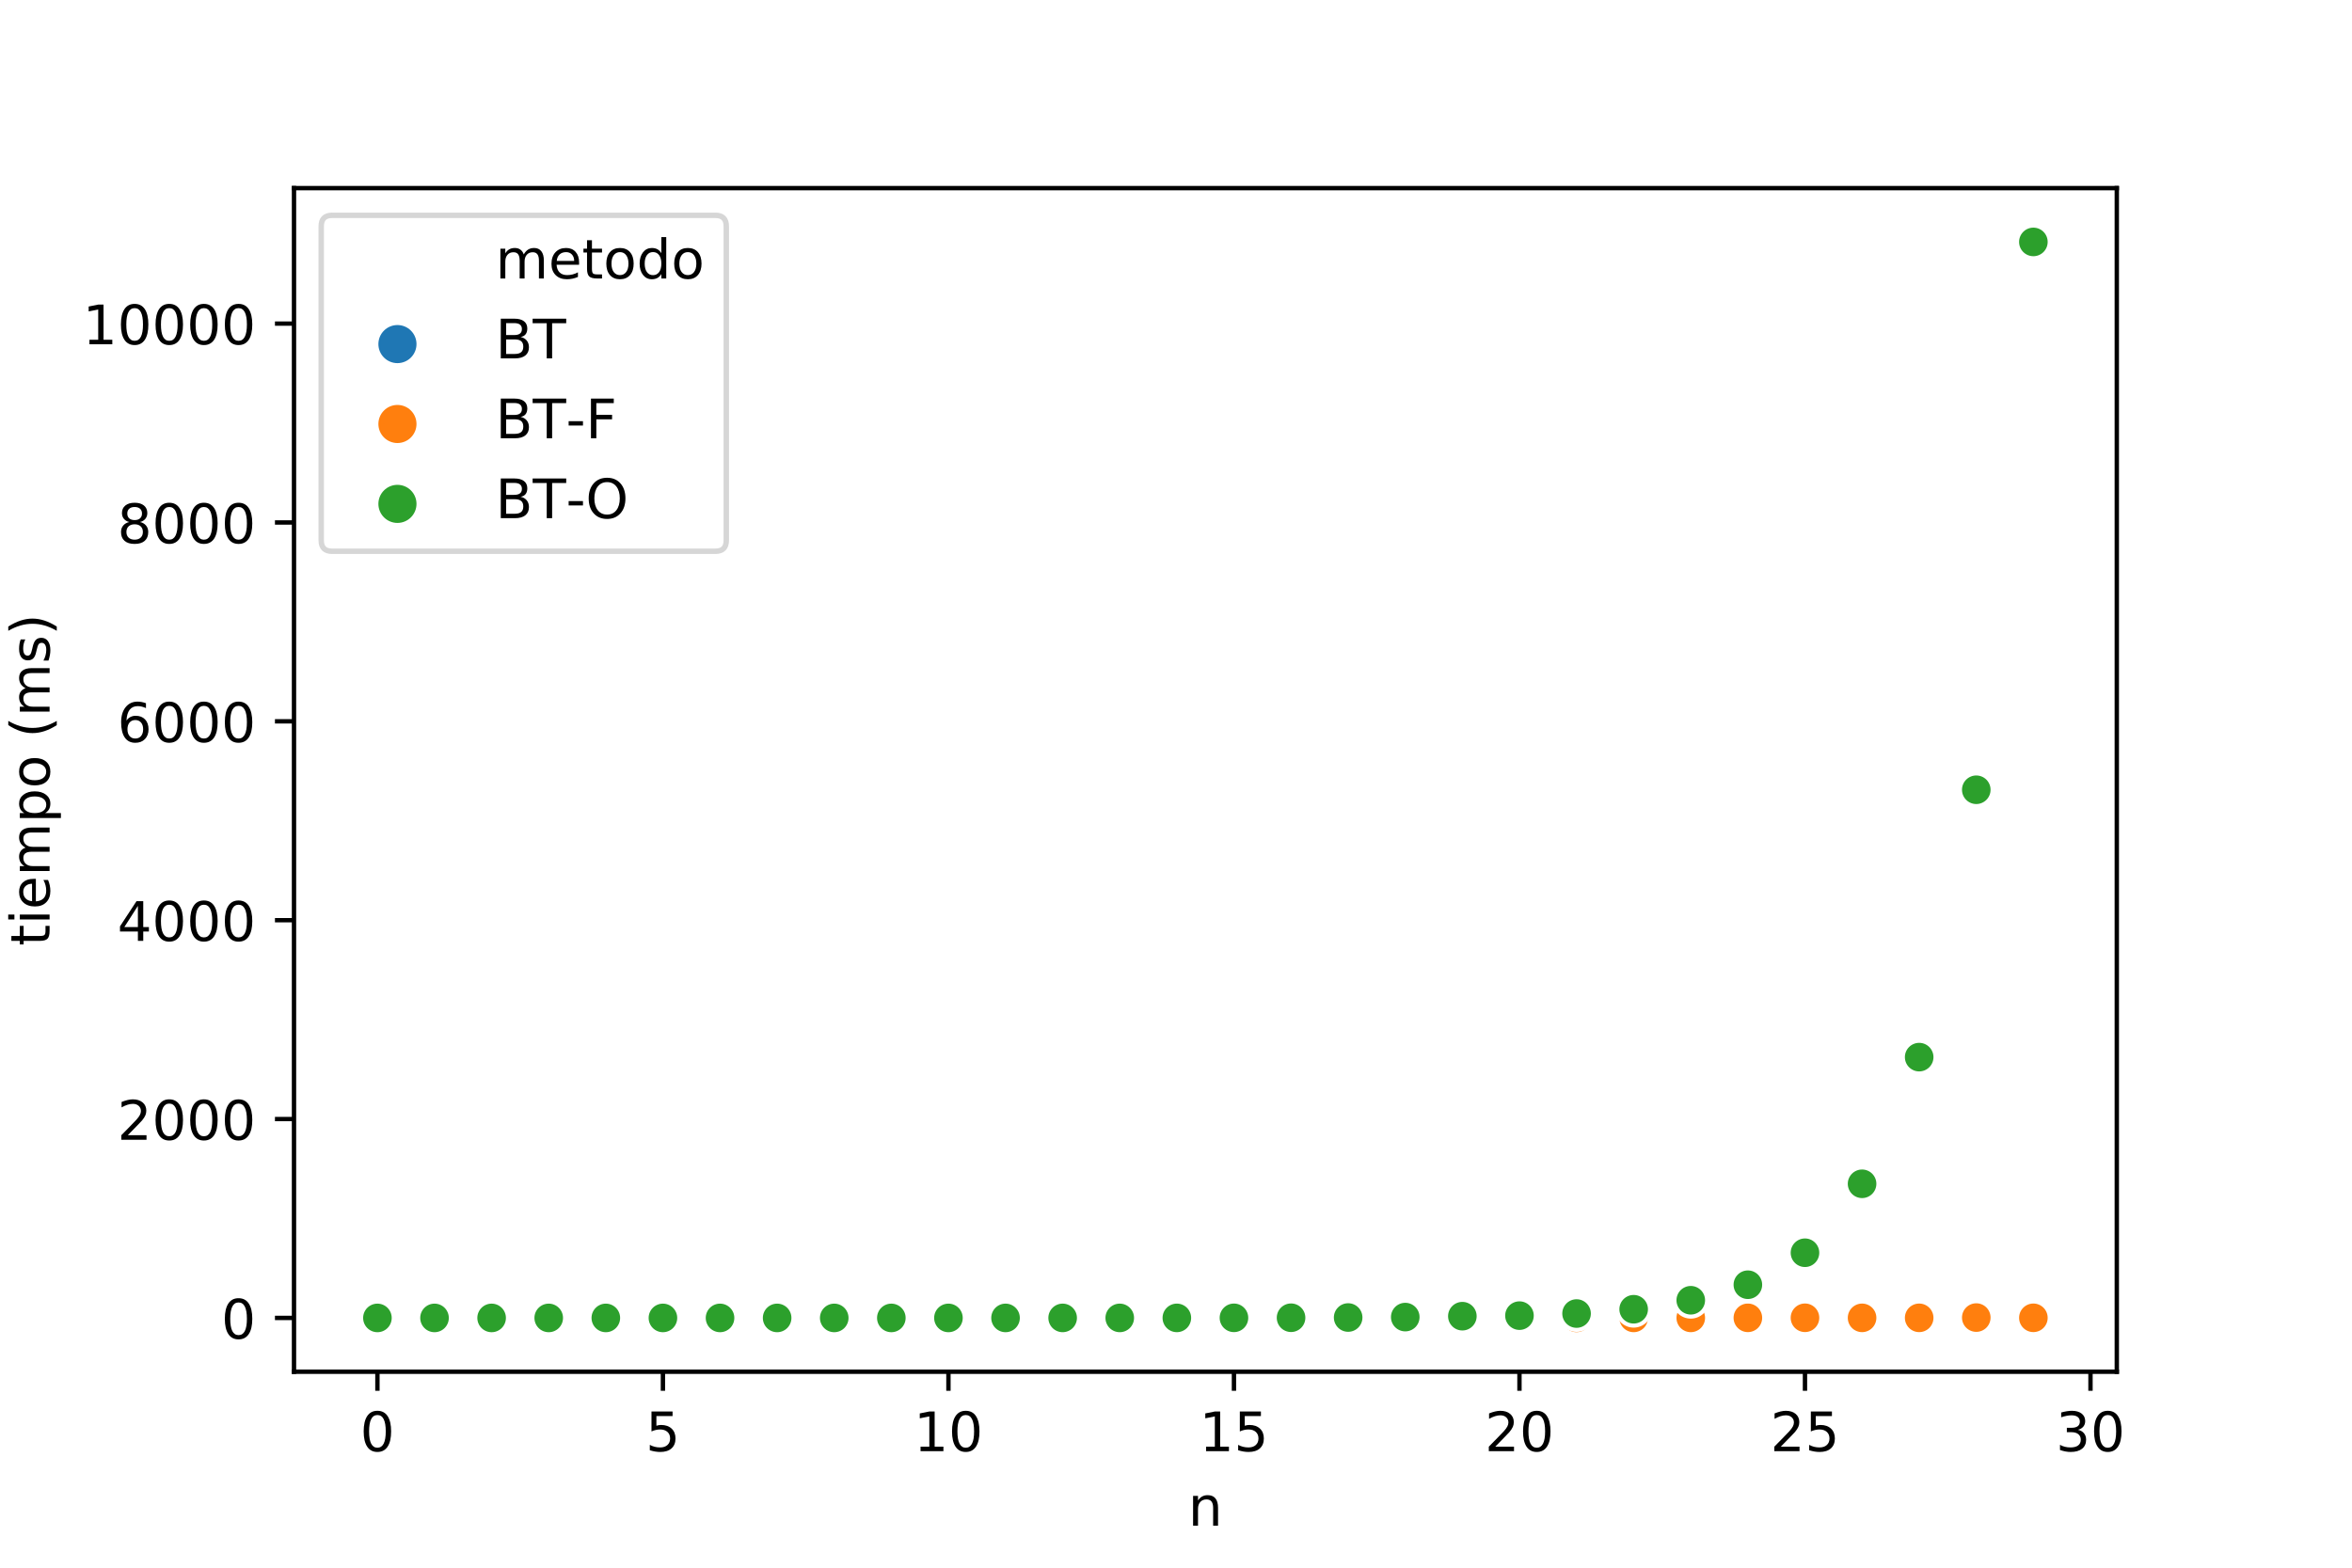 <?xml version="1.0" encoding="utf-8" standalone="no"?>
<!DOCTYPE svg PUBLIC "-//W3C//DTD SVG 1.1//EN"
  "http://www.w3.org/Graphics/SVG/1.1/DTD/svg11.dtd">
<!-- Created with matplotlib (https://matplotlib.org/) -->
<svg height="288pt" version="1.1" viewBox="0 0 432 288" width="432pt" xmlns="http://www.w3.org/2000/svg" xmlns:xlink="http://www.w3.org/1999/xlink">
 <defs>
  <style type="text/css">
*{stroke-linecap:butt;stroke-linejoin:round;}
  </style>
 </defs>
 <g id="figure_1">
  <g id="patch_1">
   <path d="M 0 288 
L 432 288 
L 432 0 
L 0 0 
z
" style="fill:#ffffff;"/>
  </g>
  <g id="axes_1">
   <g id="patch_2">
    <path d="M 54 252 
L 388.8 252 
L 388.8 34.56 
L 54 34.56 
z
" style="fill:#ffffff;"/>
   </g>
   <g id="PathCollection_1">
    <defs>
     <path d="M 0 3 
C 0.796 3 1.559 2.684 2.121 2.121 
C 2.684 1.559 3 0.796 3 0 
C 3 -0.796 2.684 -1.559 2.121 -2.121 
C 1.559 -2.684 0.796 -3 0 -3 
C -0.796 -3 -1.559 -2.684 -2.121 -2.121 
C -2.684 -1.559 -3 -0.796 -3 0 
C -3 0.796 -2.684 1.559 -2.121 2.121 
C -1.559 2.684 -0.796 3 0 3 
z
" id="C0_0_8ce13f83e2"/>
    </defs>
    <g clip-path="url(#p8b3ef058d5)">
     <use style="fill:#1f77b4;stroke:#ffffff;stroke-width:0.75;" x="69.322" xlink:href="#C0_0_8ce13f83e2" y="242.116"/>
    </g>
    <g clip-path="url(#p8b3ef058d5)">
     <use style="fill:#ff7f0e;stroke:#ffffff;stroke-width:0.75;" x="69.322" xlink:href="#C0_0_8ce13f83e2" y="242.116"/>
    </g>
    <g clip-path="url(#p8b3ef058d5)">
     <use style="fill:#2ca02c;stroke:#ffffff;stroke-width:0.75;" x="69.322" xlink:href="#C0_0_8ce13f83e2" y="242.116"/>
    </g>
    <g clip-path="url(#p8b3ef058d5)">
     <use style="fill:#1f77b4;stroke:#ffffff;stroke-width:0.75;" x="79.81" xlink:href="#C0_0_8ce13f83e2" y="242.116"/>
    </g>
    <g clip-path="url(#p8b3ef058d5)">
     <use style="fill:#ff7f0e;stroke:#ffffff;stroke-width:0.75;" x="79.81" xlink:href="#C0_0_8ce13f83e2" y="242.116"/>
    </g>
    <g clip-path="url(#p8b3ef058d5)">
     <use style="fill:#2ca02c;stroke:#ffffff;stroke-width:0.75;" x="79.81" xlink:href="#C0_0_8ce13f83e2" y="242.116"/>
    </g>
    <g clip-path="url(#p8b3ef058d5)">
     <use style="fill:#1f77b4;stroke:#ffffff;stroke-width:0.75;" x="90.298" xlink:href="#C0_0_8ce13f83e2" y="242.116"/>
    </g>
    <g clip-path="url(#p8b3ef058d5)">
     <use style="fill:#ff7f0e;stroke:#ffffff;stroke-width:0.75;" x="90.298" xlink:href="#C0_0_8ce13f83e2" y="242.116"/>
    </g>
    <g clip-path="url(#p8b3ef058d5)">
     <use style="fill:#2ca02c;stroke:#ffffff;stroke-width:0.75;" x="90.298" xlink:href="#C0_0_8ce13f83e2" y="242.116"/>
    </g>
    <g clip-path="url(#p8b3ef058d5)">
     <use style="fill:#1f77b4;stroke:#ffffff;stroke-width:0.75;" x="100.786" xlink:href="#C0_0_8ce13f83e2" y="242.116"/>
    </g>
    <g clip-path="url(#p8b3ef058d5)">
     <use style="fill:#ff7f0e;stroke:#ffffff;stroke-width:0.75;" x="100.786" xlink:href="#C0_0_8ce13f83e2" y="242.116"/>
    </g>
    <g clip-path="url(#p8b3ef058d5)">
     <use style="fill:#2ca02c;stroke:#ffffff;stroke-width:0.75;" x="100.786" xlink:href="#C0_0_8ce13f83e2" y="242.116"/>
    </g>
    <g clip-path="url(#p8b3ef058d5)">
     <use style="fill:#1f77b4;stroke:#ffffff;stroke-width:0.75;" x="111.274" xlink:href="#C0_0_8ce13f83e2" y="242.116"/>
    </g>
    <g clip-path="url(#p8b3ef058d5)">
     <use style="fill:#ff7f0e;stroke:#ffffff;stroke-width:0.75;" x="111.274" xlink:href="#C0_0_8ce13f83e2" y="242.116"/>
    </g>
    <g clip-path="url(#p8b3ef058d5)">
     <use style="fill:#2ca02c;stroke:#ffffff;stroke-width:0.75;" x="111.274" xlink:href="#C0_0_8ce13f83e2" y="242.116"/>
    </g>
    <g clip-path="url(#p8b3ef058d5)">
     <use style="fill:#1f77b4;stroke:#ffffff;stroke-width:0.75;" x="121.762" xlink:href="#C0_0_8ce13f83e2" y="242.116"/>
    </g>
    <g clip-path="url(#p8b3ef058d5)">
     <use style="fill:#ff7f0e;stroke:#ffffff;stroke-width:0.75;" x="121.762" xlink:href="#C0_0_8ce13f83e2" y="242.116"/>
    </g>
    <g clip-path="url(#p8b3ef058d5)">
     <use style="fill:#2ca02c;stroke:#ffffff;stroke-width:0.75;" x="121.762" xlink:href="#C0_0_8ce13f83e2" y="242.116"/>
    </g>
    <g clip-path="url(#p8b3ef058d5)">
     <use style="fill:#1f77b4;stroke:#ffffff;stroke-width:0.75;" x="132.251" xlink:href="#C0_0_8ce13f83e2" y="242.116"/>
    </g>
    <g clip-path="url(#p8b3ef058d5)">
     <use style="fill:#ff7f0e;stroke:#ffffff;stroke-width:0.75;" x="132.251" xlink:href="#C0_0_8ce13f83e2" y="242.116"/>
    </g>
    <g clip-path="url(#p8b3ef058d5)">
     <use style="fill:#2ca02c;stroke:#ffffff;stroke-width:0.75;" x="132.251" xlink:href="#C0_0_8ce13f83e2" y="242.116"/>
    </g>
    <g clip-path="url(#p8b3ef058d5)">
     <use style="fill:#1f77b4;stroke:#ffffff;stroke-width:0.75;" x="142.739" xlink:href="#C0_0_8ce13f83e2" y="242.116"/>
    </g>
    <g clip-path="url(#p8b3ef058d5)">
     <use style="fill:#ff7f0e;stroke:#ffffff;stroke-width:0.75;" x="142.739" xlink:href="#C0_0_8ce13f83e2" y="242.116"/>
    </g>
    <g clip-path="url(#p8b3ef058d5)">
     <use style="fill:#2ca02c;stroke:#ffffff;stroke-width:0.75;" x="142.739" xlink:href="#C0_0_8ce13f83e2" y="242.116"/>
    </g>
    <g clip-path="url(#p8b3ef058d5)">
     <use style="fill:#1f77b4;stroke:#ffffff;stroke-width:0.75;" x="153.227" xlink:href="#C0_0_8ce13f83e2" y="242.116"/>
    </g>
    <g clip-path="url(#p8b3ef058d5)">
     <use style="fill:#ff7f0e;stroke:#ffffff;stroke-width:0.75;" x="153.227" xlink:href="#C0_0_8ce13f83e2" y="242.116"/>
    </g>
    <g clip-path="url(#p8b3ef058d5)">
     <use style="fill:#2ca02c;stroke:#ffffff;stroke-width:0.75;" x="153.227" xlink:href="#C0_0_8ce13f83e2" y="242.116"/>
    </g>
    <g clip-path="url(#p8b3ef058d5)">
     <use style="fill:#1f77b4;stroke:#ffffff;stroke-width:0.75;" x="163.715" xlink:href="#C0_0_8ce13f83e2" y="242.116"/>
    </g>
    <g clip-path="url(#p8b3ef058d5)">
     <use style="fill:#ff7f0e;stroke:#ffffff;stroke-width:0.75;" x="163.715" xlink:href="#C0_0_8ce13f83e2" y="242.116"/>
    </g>
    <g clip-path="url(#p8b3ef058d5)">
     <use style="fill:#2ca02c;stroke:#ffffff;stroke-width:0.75;" x="163.715" xlink:href="#C0_0_8ce13f83e2" y="242.116"/>
    </g>
    <g clip-path="url(#p8b3ef058d5)">
     <use style="fill:#1f77b4;stroke:#ffffff;stroke-width:0.75;" x="174.203" xlink:href="#C0_0_8ce13f83e2" y="242.116"/>
    </g>
    <g clip-path="url(#p8b3ef058d5)">
     <use style="fill:#ff7f0e;stroke:#ffffff;stroke-width:0.75;" x="174.203" xlink:href="#C0_0_8ce13f83e2" y="242.116"/>
    </g>
    <g clip-path="url(#p8b3ef058d5)">
     <use style="fill:#2ca02c;stroke:#ffffff;stroke-width:0.75;" x="174.203" xlink:href="#C0_0_8ce13f83e2" y="242.116"/>
    </g>
    <g clip-path="url(#p8b3ef058d5)">
     <use style="fill:#1f77b4;stroke:#ffffff;stroke-width:0.75;" x="184.691" xlink:href="#C0_0_8ce13f83e2" y="242.116"/>
    </g>
    <g clip-path="url(#p8b3ef058d5)">
     <use style="fill:#ff7f0e;stroke:#ffffff;stroke-width:0.75;" x="184.691" xlink:href="#C0_0_8ce13f83e2" y="242.116"/>
    </g>
    <g clip-path="url(#p8b3ef058d5)">
     <use style="fill:#2ca02c;stroke:#ffffff;stroke-width:0.75;" x="184.691" xlink:href="#C0_0_8ce13f83e2" y="242.115"/>
    </g>
    <g clip-path="url(#p8b3ef058d5)">
     <use style="fill:#1f77b4;stroke:#ffffff;stroke-width:0.75;" x="195.18" xlink:href="#C0_0_8ce13f83e2" y="242.116"/>
    </g>
    <g clip-path="url(#p8b3ef058d5)">
     <use style="fill:#ff7f0e;stroke:#ffffff;stroke-width:0.75;" x="195.18" xlink:href="#C0_0_8ce13f83e2" y="242.116"/>
    </g>
    <g clip-path="url(#p8b3ef058d5)">
     <use style="fill:#2ca02c;stroke:#ffffff;stroke-width:0.75;" x="195.18" xlink:href="#C0_0_8ce13f83e2" y="242.113"/>
    </g>
    <g clip-path="url(#p8b3ef058d5)">
     <use style="fill:#1f77b4;stroke:#ffffff;stroke-width:0.75;" x="205.668" xlink:href="#C0_0_8ce13f83e2" y="242.116"/>
    </g>
    <g clip-path="url(#p8b3ef058d5)">
     <use style="fill:#ff7f0e;stroke:#ffffff;stroke-width:0.75;" x="205.668" xlink:href="#C0_0_8ce13f83e2" y="242.116"/>
    </g>
    <g clip-path="url(#p8b3ef058d5)">
     <use style="fill:#2ca02c;stroke:#ffffff;stroke-width:0.75;" x="205.668" xlink:href="#C0_0_8ce13f83e2" y="242.113"/>
    </g>
    <g clip-path="url(#p8b3ef058d5)">
     <use style="fill:#1f77b4;stroke:#ffffff;stroke-width:0.75;" x="216.156" xlink:href="#C0_0_8ce13f83e2" y="242.116"/>
    </g>
    <g clip-path="url(#p8b3ef058d5)">
     <use style="fill:#ff7f0e;stroke:#ffffff;stroke-width:0.75;" x="216.156" xlink:href="#C0_0_8ce13f83e2" y="242.116"/>
    </g>
    <g clip-path="url(#p8b3ef058d5)">
     <use style="fill:#2ca02c;stroke:#ffffff;stroke-width:0.75;" x="216.156" xlink:href="#C0_0_8ce13f83e2" y="242.11"/>
    </g>
    <g clip-path="url(#p8b3ef058d5)">
     <use style="fill:#1f77b4;stroke:#ffffff;stroke-width:0.75;" x="226.644" xlink:href="#C0_0_8ce13f83e2" y="242.116"/>
    </g>
    <g clip-path="url(#p8b3ef058d5)">
     <use style="fill:#ff7f0e;stroke:#ffffff;stroke-width:0.75;" x="226.644" xlink:href="#C0_0_8ce13f83e2" y="242.116"/>
    </g>
    <g clip-path="url(#p8b3ef058d5)">
     <use style="fill:#2ca02c;stroke:#ffffff;stroke-width:0.75;" x="226.644" xlink:href="#C0_0_8ce13f83e2" y="242.099"/>
    </g>
    <g clip-path="url(#p8b3ef058d5)">
     <use style="fill:#1f77b4;stroke:#ffffff;stroke-width:0.75;" x="237.132" xlink:href="#C0_0_8ce13f83e2" y="242.116"/>
    </g>
    <g clip-path="url(#p8b3ef058d5)">
     <use style="fill:#ff7f0e;stroke:#ffffff;stroke-width:0.75;" x="237.132" xlink:href="#C0_0_8ce13f83e2" y="242.115"/>
    </g>
    <g clip-path="url(#p8b3ef058d5)">
     <use style="fill:#2ca02c;stroke:#ffffff;stroke-width:0.75;" x="237.132" xlink:href="#C0_0_8ce13f83e2" y="242.083"/>
    </g>
    <g clip-path="url(#p8b3ef058d5)">
     <use style="fill:#1f77b4;stroke:#ffffff;stroke-width:0.75;" x="247.62" xlink:href="#C0_0_8ce13f83e2" y="242.115"/>
    </g>
    <g clip-path="url(#p8b3ef058d5)">
     <use style="fill:#ff7f0e;stroke:#ffffff;stroke-width:0.75;" x="247.62" xlink:href="#C0_0_8ce13f83e2" y="242.115"/>
    </g>
    <g clip-path="url(#p8b3ef058d5)">
     <use style="fill:#2ca02c;stroke:#ffffff;stroke-width:0.75;" x="247.62" xlink:href="#C0_0_8ce13f83e2" y="242.041"/>
    </g>
    <g clip-path="url(#p8b3ef058d5)">
     <use style="fill:#1f77b4;stroke:#ffffff;stroke-width:0.75;" x="258.109" xlink:href="#C0_0_8ce13f83e2" y="242.115"/>
    </g>
    <g clip-path="url(#p8b3ef058d5)">
     <use style="fill:#ff7f0e;stroke:#ffffff;stroke-width:0.75;" x="258.109" xlink:href="#C0_0_8ce13f83e2" y="242.115"/>
    </g>
    <g clip-path="url(#p8b3ef058d5)">
     <use style="fill:#2ca02c;stroke:#ffffff;stroke-width:0.75;" x="258.109" xlink:href="#C0_0_8ce13f83e2" y="241.963"/>
    </g>
    <g clip-path="url(#p8b3ef058d5)">
     <use style="fill:#1f77b4;stroke:#ffffff;stroke-width:0.75;" x="268.597" xlink:href="#C0_0_8ce13f83e2" y="242.115"/>
    </g>
    <g clip-path="url(#p8b3ef058d5)">
     <use style="fill:#ff7f0e;stroke:#ffffff;stroke-width:0.75;" x="268.597" xlink:href="#C0_0_8ce13f83e2" y="242.114"/>
    </g>
    <g clip-path="url(#p8b3ef058d5)">
     <use style="fill:#2ca02c;stroke:#ffffff;stroke-width:0.75;" x="268.597" xlink:href="#C0_0_8ce13f83e2" y="241.796"/>
    </g>
    <g clip-path="url(#p8b3ef058d5)">
     <use style="fill:#1f77b4;stroke:#ffffff;stroke-width:0.75;" x="279.085" xlink:href="#C0_0_8ce13f83e2" y="242.115"/>
    </g>
    <g clip-path="url(#p8b3ef058d5)">
     <use style="fill:#ff7f0e;stroke:#ffffff;stroke-width:0.75;" x="279.085" xlink:href="#C0_0_8ce13f83e2" y="242.112"/>
    </g>
    <g clip-path="url(#p8b3ef058d5)">
     <use style="fill:#2ca02c;stroke:#ffffff;stroke-width:0.75;" x="279.085" xlink:href="#C0_0_8ce13f83e2" y="241.695"/>
    </g>
    <g clip-path="url(#p8b3ef058d5)">
     <use style="fill:#1f77b4;stroke:#ffffff;stroke-width:0.75;" x="289.573" xlink:href="#C0_0_8ce13f83e2" y="242.115"/>
    </g>
    <g clip-path="url(#p8b3ef058d5)">
     <use style="fill:#ff7f0e;stroke:#ffffff;stroke-width:0.75;" x="289.573" xlink:href="#C0_0_8ce13f83e2" y="242.113"/>
    </g>
    <g clip-path="url(#p8b3ef058d5)">
     <use style="fill:#2ca02c;stroke:#ffffff;stroke-width:0.75;" x="289.573" xlink:href="#C0_0_8ce13f83e2" y="241.31"/>
    </g>
    <g clip-path="url(#p8b3ef058d5)">
     <use style="fill:#1f77b4;stroke:#ffffff;stroke-width:0.75;" x="300.061" xlink:href="#C0_0_8ce13f83e2" y="242.113"/>
    </g>
    <g clip-path="url(#p8b3ef058d5)">
     <use style="fill:#ff7f0e;stroke:#ffffff;stroke-width:0.75;" x="300.061" xlink:href="#C0_0_8ce13f83e2" y="242.111"/>
    </g>
    <g clip-path="url(#p8b3ef058d5)">
     <use style="fill:#2ca02c;stroke:#ffffff;stroke-width:0.75;" x="300.061" xlink:href="#C0_0_8ce13f83e2" y="240.522"/>
    </g>
    <g clip-path="url(#p8b3ef058d5)">
     <use style="fill:#1f77b4;stroke:#ffffff;stroke-width:0.75;" x="310.549" xlink:href="#C0_0_8ce13f83e2" y="242.114"/>
    </g>
    <g clip-path="url(#p8b3ef058d5)">
     <use style="fill:#ff7f0e;stroke:#ffffff;stroke-width:0.75;" x="310.549" xlink:href="#C0_0_8ce13f83e2" y="242.109"/>
    </g>
    <g clip-path="url(#p8b3ef058d5)">
     <use style="fill:#2ca02c;stroke:#ffffff;stroke-width:0.75;" x="310.549" xlink:href="#C0_0_8ce13f83e2" y="238.87"/>
    </g>
    <g clip-path="url(#p8b3ef058d5)">
     <use style="fill:#1f77b4;stroke:#ffffff;stroke-width:0.75;" x="321.038" xlink:href="#C0_0_8ce13f83e2" y="242.111"/>
    </g>
    <g clip-path="url(#p8b3ef058d5)">
     <use style="fill:#ff7f0e;stroke:#ffffff;stroke-width:0.75;" x="321.038" xlink:href="#C0_0_8ce13f83e2" y="242.098"/>
    </g>
    <g clip-path="url(#p8b3ef058d5)">
     <use style="fill:#2ca02c;stroke:#ffffff;stroke-width:0.75;" x="321.038" xlink:href="#C0_0_8ce13f83e2" y="236.017"/>
    </g>
    <g clip-path="url(#p8b3ef058d5)">
     <use style="fill:#1f77b4;stroke:#ffffff;stroke-width:0.75;" x="331.526" xlink:href="#C0_0_8ce13f83e2" y="242.108"/>
    </g>
    <g clip-path="url(#p8b3ef058d5)">
     <use style="fill:#ff7f0e;stroke:#ffffff;stroke-width:0.75;" x="331.526" xlink:href="#C0_0_8ce13f83e2" y="242.09"/>
    </g>
    <g clip-path="url(#p8b3ef058d5)">
     <use style="fill:#2ca02c;stroke:#ffffff;stroke-width:0.75;" x="331.526" xlink:href="#C0_0_8ce13f83e2" y="230.141"/>
    </g>
    <g clip-path="url(#p8b3ef058d5)">
     <use style="fill:#1f77b4;stroke:#ffffff;stroke-width:0.75;" x="342.014" xlink:href="#C0_0_8ce13f83e2" y="242.11"/>
    </g>
    <g clip-path="url(#p8b3ef058d5)">
     <use style="fill:#ff7f0e;stroke:#ffffff;stroke-width:0.75;" x="342.014" xlink:href="#C0_0_8ce13f83e2" y="242.103"/>
    </g>
    <g clip-path="url(#p8b3ef058d5)">
     <use style="fill:#2ca02c;stroke:#ffffff;stroke-width:0.75;" x="342.014" xlink:href="#C0_0_8ce13f83e2" y="217.476"/>
    </g>
    <g clip-path="url(#p8b3ef058d5)">
     <use style="fill:#1f77b4;stroke:#ffffff;stroke-width:0.75;" x="352.502" xlink:href="#C0_0_8ce13f83e2" y="242.112"/>
    </g>
    <g clip-path="url(#p8b3ef058d5)">
     <use style="fill:#ff7f0e;stroke:#ffffff;stroke-width:0.75;" x="352.502" xlink:href="#C0_0_8ce13f83e2" y="242.1"/>
    </g>
    <g clip-path="url(#p8b3ef058d5)">
     <use style="fill:#2ca02c;stroke:#ffffff;stroke-width:0.75;" x="352.502" xlink:href="#C0_0_8ce13f83e2" y="194.206"/>
    </g>
    <g clip-path="url(#p8b3ef058d5)">
     <use style="fill:#1f77b4;stroke:#ffffff;stroke-width:0.75;" x="362.99" xlink:href="#C0_0_8ce13f83e2" y="242.103"/>
    </g>
    <g clip-path="url(#p8b3ef058d5)">
     <use style="fill:#ff7f0e;stroke:#ffffff;stroke-width:0.75;" x="362.99" xlink:href="#C0_0_8ce13f83e2" y="242.052"/>
    </g>
    <g clip-path="url(#p8b3ef058d5)">
     <use style="fill:#2ca02c;stroke:#ffffff;stroke-width:0.75;" x="362.99" xlink:href="#C0_0_8ce13f83e2" y="145.086"/>
    </g>
    <g clip-path="url(#p8b3ef058d5)">
     <use style="fill:#1f77b4;stroke:#ffffff;stroke-width:0.75;" x="373.478" xlink:href="#C0_0_8ce13f83e2" y="242.107"/>
    </g>
    <g clip-path="url(#p8b3ef058d5)">
     <use style="fill:#ff7f0e;stroke:#ffffff;stroke-width:0.75;" x="373.478" xlink:href="#C0_0_8ce13f83e2" y="242.095"/>
    </g>
    <g clip-path="url(#p8b3ef058d5)">
     <use style="fill:#2ca02c;stroke:#ffffff;stroke-width:0.75;" x="373.478" xlink:href="#C0_0_8ce13f83e2" y="44.444"/>
    </g>
   </g>
   <g id="PathCollection_2"/>
   <g id="PathCollection_3"/>
   <g id="PathCollection_4"/>
   <g id="PathCollection_5"/>
   <g id="matplotlib.axis_1">
    <g id="xtick_1">
     <g id="line2d_1">
      <defs>
       <path d="M 0 0 
L 0 3.5 
" id="meedab02379" style="stroke:#000000;stroke-width:0.8;"/>
      </defs>
      <g>
       <use style="stroke:#000000;stroke-width:0.8;" x="69.322" xlink:href="#meedab02379" y="252"/>
      </g>
     </g>
     <g id="text_1">
      <!-- 0 -->
      <defs>
       <path d="M 31.781 66.406 
Q 24.172 66.406 20.328 58.906 
Q 16.5 51.422 16.5 36.375 
Q 16.5 21.391 20.328 13.891 
Q 24.172 6.391 31.781 6.391 
Q 39.453 6.391 43.281 13.891 
Q 47.125 21.391 47.125 36.375 
Q 47.125 51.422 43.281 58.906 
Q 39.453 66.406 31.781 66.406 
z
M 31.781 74.219 
Q 44.047 74.219 50.516 64.516 
Q 56.984 54.828 56.984 36.375 
Q 56.984 17.969 50.516 8.266 
Q 44.047 -1.422 31.781 -1.422 
Q 19.531 -1.422 13.062 8.266 
Q 6.594 17.969 6.594 36.375 
Q 6.594 54.828 13.062 64.516 
Q 19.531 74.219 31.781 74.219 
z
" id="DejaVuSans-48"/>
      </defs>
      <g transform="translate(66.14 266.598)scale(0.1 -0.1)">
       <use xlink:href="#DejaVuSans-48"/>
      </g>
     </g>
    </g>
    <g id="xtick_2">
     <g id="line2d_2">
      <g>
       <use style="stroke:#000000;stroke-width:0.8;" x="121.762" xlink:href="#meedab02379" y="252"/>
      </g>
     </g>
     <g id="text_2">
      <!-- 5 -->
      <defs>
       <path d="M 10.797 72.906 
L 49.516 72.906 
L 49.516 64.594 
L 19.828 64.594 
L 19.828 46.734 
Q 21.969 47.469 24.109 47.828 
Q 26.266 48.188 28.422 48.188 
Q 40.625 48.188 47.75 41.5 
Q 54.891 34.812 54.891 23.391 
Q 54.891 11.625 47.562 5.094 
Q 40.234 -1.422 26.906 -1.422 
Q 22.312 -1.422 17.547 -0.641 
Q 12.797 0.141 7.719 1.703 
L 7.719 11.625 
Q 12.109 9.234 16.797 8.062 
Q 21.484 6.891 26.703 6.891 
Q 35.156 6.891 40.078 11.328 
Q 45.016 15.766 45.016 23.391 
Q 45.016 31 40.078 35.438 
Q 35.156 39.891 26.703 39.891 
Q 22.75 39.891 18.812 39.016 
Q 14.891 38.141 10.797 36.281 
z
" id="DejaVuSans-53"/>
      </defs>
      <g transform="translate(118.581 266.598)scale(0.1 -0.1)">
       <use xlink:href="#DejaVuSans-53"/>
      </g>
     </g>
    </g>
    <g id="xtick_3">
     <g id="line2d_3">
      <g>
       <use style="stroke:#000000;stroke-width:0.8;" x="174.203" xlink:href="#meedab02379" y="252"/>
      </g>
     </g>
     <g id="text_3">
      <!-- 10 -->
      <defs>
       <path d="M 12.406 8.297 
L 28.516 8.297 
L 28.516 63.922 
L 10.984 60.406 
L 10.984 69.391 
L 28.422 72.906 
L 38.281 72.906 
L 38.281 8.297 
L 54.391 8.297 
L 54.391 0 
L 12.406 0 
z
" id="DejaVuSans-49"/>
      </defs>
      <g transform="translate(167.841 266.598)scale(0.1 -0.1)">
       <use xlink:href="#DejaVuSans-49"/>
       <use x="63.623" xlink:href="#DejaVuSans-48"/>
      </g>
     </g>
    </g>
    <g id="xtick_4">
     <g id="line2d_4">
      <g>
       <use style="stroke:#000000;stroke-width:0.8;" x="226.644" xlink:href="#meedab02379" y="252"/>
      </g>
     </g>
     <g id="text_4">
      <!-- 15 -->
      <g transform="translate(220.282 266.598)scale(0.1 -0.1)">
       <use xlink:href="#DejaVuSans-49"/>
       <use x="63.623" xlink:href="#DejaVuSans-53"/>
      </g>
     </g>
    </g>
    <g id="xtick_5">
     <g id="line2d_5">
      <g>
       <use style="stroke:#000000;stroke-width:0.8;" x="279.085" xlink:href="#meedab02379" y="252"/>
      </g>
     </g>
     <g id="text_5">
      <!-- 20 -->
      <defs>
       <path d="M 19.188 8.297 
L 53.609 8.297 
L 53.609 0 
L 7.328 0 
L 7.328 8.297 
Q 12.938 14.109 22.625 23.891 
Q 32.328 33.688 34.812 36.531 
Q 39.547 41.844 41.422 45.531 
Q 43.312 49.219 43.312 52.781 
Q 43.312 58.594 39.234 62.25 
Q 35.156 65.922 28.609 65.922 
Q 23.969 65.922 18.812 64.312 
Q 13.672 62.703 7.812 59.422 
L 7.812 69.391 
Q 13.766 71.781 18.938 73 
Q 24.125 74.219 28.422 74.219 
Q 39.75 74.219 46.484 68.547 
Q 53.219 62.891 53.219 53.422 
Q 53.219 48.922 51.531 44.891 
Q 49.859 40.875 45.406 35.406 
Q 44.188 33.984 37.641 27.219 
Q 31.109 20.453 19.188 8.297 
z
" id="DejaVuSans-50"/>
      </defs>
      <g transform="translate(272.722 266.598)scale(0.1 -0.1)">
       <use xlink:href="#DejaVuSans-50"/>
       <use x="63.623" xlink:href="#DejaVuSans-48"/>
      </g>
     </g>
    </g>
    <g id="xtick_6">
     <g id="line2d_6">
      <g>
       <use style="stroke:#000000;stroke-width:0.8;" x="331.526" xlink:href="#meedab02379" y="252"/>
      </g>
     </g>
     <g id="text_6">
      <!-- 25 -->
      <g transform="translate(325.163 266.598)scale(0.1 -0.1)">
       <use xlink:href="#DejaVuSans-50"/>
       <use x="63.623" xlink:href="#DejaVuSans-53"/>
      </g>
     </g>
    </g>
    <g id="xtick_7">
     <g id="line2d_7">
      <g>
       <use style="stroke:#000000;stroke-width:0.8;" x="383.967" xlink:href="#meedab02379" y="252"/>
      </g>
     </g>
     <g id="text_7">
      <!-- 30 -->
      <defs>
       <path d="M 40.578 39.312 
Q 47.656 37.797 51.625 33 
Q 55.609 28.219 55.609 21.188 
Q 55.609 10.406 48.188 4.484 
Q 40.766 -1.422 27.094 -1.422 
Q 22.516 -1.422 17.656 -0.516 
Q 12.797 0.391 7.625 2.203 
L 7.625 11.719 
Q 11.719 9.328 16.594 8.109 
Q 21.484 6.891 26.812 6.891 
Q 36.078 6.891 40.938 10.547 
Q 45.797 14.203 45.797 21.188 
Q 45.797 27.641 41.281 31.266 
Q 36.766 34.906 28.719 34.906 
L 20.219 34.906 
L 20.219 43.016 
L 29.109 43.016 
Q 36.375 43.016 40.234 45.922 
Q 44.094 48.828 44.094 54.297 
Q 44.094 59.906 40.109 62.906 
Q 36.141 65.922 28.719 65.922 
Q 24.656 65.922 20.016 65.031 
Q 15.375 64.156 9.812 62.312 
L 9.812 71.094 
Q 15.438 72.656 20.344 73.438 
Q 25.25 74.219 29.594 74.219 
Q 40.828 74.219 47.359 69.109 
Q 53.906 64.016 53.906 55.328 
Q 53.906 49.266 50.438 45.094 
Q 46.969 40.922 40.578 39.312 
z
" id="DejaVuSans-51"/>
      </defs>
      <g transform="translate(377.604 266.598)scale(0.1 -0.1)">
       <use xlink:href="#DejaVuSans-51"/>
       <use x="63.623" xlink:href="#DejaVuSans-48"/>
      </g>
     </g>
    </g>
    <g id="text_8">
     <!-- n -->
     <defs>
      <path d="M 54.891 33.016 
L 54.891 0 
L 45.906 0 
L 45.906 32.719 
Q 45.906 40.484 42.875 44.328 
Q 39.844 48.188 33.797 48.188 
Q 26.516 48.188 22.312 43.547 
Q 18.109 38.922 18.109 30.906 
L 18.109 0 
L 9.078 0 
L 9.078 54.688 
L 18.109 54.688 
L 18.109 46.188 
Q 21.344 51.125 25.703 53.562 
Q 30.078 56 35.797 56 
Q 45.219 56 50.047 50.172 
Q 54.891 44.344 54.891 33.016 
z
" id="DejaVuSans-110"/>
     </defs>
     <g transform="translate(218.231 280.277)scale(0.1 -0.1)">
      <use xlink:href="#DejaVuSans-110"/>
     </g>
    </g>
   </g>
   <g id="matplotlib.axis_2">
    <g id="ytick_1">
     <g id="line2d_8">
      <defs>
       <path d="M 0 0 
L -3.5 0 
" id="mb8be5b54fd" style="stroke:#000000;stroke-width:0.8;"/>
      </defs>
      <g>
       <use style="stroke:#000000;stroke-width:0.8;" x="54" xlink:href="#mb8be5b54fd" y="242.116"/>
      </g>
     </g>
     <g id="text_9">
      <!-- 0 -->
      <g transform="translate(40.638 245.915)scale(0.1 -0.1)">
       <use xlink:href="#DejaVuSans-48"/>
      </g>
     </g>
    </g>
    <g id="ytick_2">
     <g id="line2d_9">
      <g>
       <use style="stroke:#000000;stroke-width:0.8;" x="54" xlink:href="#mb8be5b54fd" y="205.583"/>
      </g>
     </g>
     <g id="text_10">
      <!-- 2000 -->
      <g transform="translate(21.55 209.382)scale(0.1 -0.1)">
       <use xlink:href="#DejaVuSans-50"/>
       <use x="63.623" xlink:href="#DejaVuSans-48"/>
       <use x="127.246" xlink:href="#DejaVuSans-48"/>
       <use x="190.869" xlink:href="#DejaVuSans-48"/>
      </g>
     </g>
    </g>
    <g id="ytick_3">
     <g id="line2d_10">
      <g>
       <use style="stroke:#000000;stroke-width:0.8;" x="54" xlink:href="#mb8be5b54fd" y="169.05"/>
      </g>
     </g>
     <g id="text_11">
      <!-- 4000 -->
      <defs>
       <path d="M 37.797 64.312 
L 12.891 25.391 
L 37.797 25.391 
z
M 35.203 72.906 
L 47.609 72.906 
L 47.609 25.391 
L 58.016 25.391 
L 58.016 17.188 
L 47.609 17.188 
L 47.609 0 
L 37.797 0 
L 37.797 17.188 
L 4.891 17.188 
L 4.891 26.703 
z
" id="DejaVuSans-52"/>
      </defs>
      <g transform="translate(21.55 172.849)scale(0.1 -0.1)">
       <use xlink:href="#DejaVuSans-52"/>
       <use x="63.623" xlink:href="#DejaVuSans-48"/>
       <use x="127.246" xlink:href="#DejaVuSans-48"/>
       <use x="190.869" xlink:href="#DejaVuSans-48"/>
      </g>
     </g>
    </g>
    <g id="ytick_4">
     <g id="line2d_11">
      <g>
       <use style="stroke:#000000;stroke-width:0.8;" x="54" xlink:href="#mb8be5b54fd" y="132.516"/>
      </g>
     </g>
     <g id="text_12">
      <!-- 6000 -->
      <defs>
       <path d="M 33.016 40.375 
Q 26.375 40.375 22.484 35.828 
Q 18.609 31.297 18.609 23.391 
Q 18.609 15.531 22.484 10.953 
Q 26.375 6.391 33.016 6.391 
Q 39.656 6.391 43.531 10.953 
Q 47.406 15.531 47.406 23.391 
Q 47.406 31.297 43.531 35.828 
Q 39.656 40.375 33.016 40.375 
z
M 52.594 71.297 
L 52.594 62.312 
Q 48.875 64.062 45.094 64.984 
Q 41.312 65.922 37.594 65.922 
Q 27.828 65.922 22.672 59.328 
Q 17.531 52.734 16.797 39.406 
Q 19.672 43.656 24.016 45.922 
Q 28.375 48.188 33.594 48.188 
Q 44.578 48.188 50.953 41.516 
Q 57.328 34.859 57.328 23.391 
Q 57.328 12.156 50.688 5.359 
Q 44.047 -1.422 33.016 -1.422 
Q 20.359 -1.422 13.672 8.266 
Q 6.984 17.969 6.984 36.375 
Q 6.984 53.656 15.188 63.938 
Q 23.391 74.219 37.203 74.219 
Q 40.922 74.219 44.703 73.484 
Q 48.484 72.75 52.594 71.297 
z
" id="DejaVuSans-54"/>
      </defs>
      <g transform="translate(21.55 136.316)scale(0.1 -0.1)">
       <use xlink:href="#DejaVuSans-54"/>
       <use x="63.623" xlink:href="#DejaVuSans-48"/>
       <use x="127.246" xlink:href="#DejaVuSans-48"/>
       <use x="190.869" xlink:href="#DejaVuSans-48"/>
      </g>
     </g>
    </g>
    <g id="ytick_5">
     <g id="line2d_12">
      <g>
       <use style="stroke:#000000;stroke-width:0.8;" x="54" xlink:href="#mb8be5b54fd" y="95.983"/>
      </g>
     </g>
     <g id="text_13">
      <!-- 8000 -->
      <defs>
       <path d="M 31.781 34.625 
Q 24.75 34.625 20.719 30.859 
Q 16.703 27.094 16.703 20.516 
Q 16.703 13.922 20.719 10.156 
Q 24.75 6.391 31.781 6.391 
Q 38.812 6.391 42.859 10.172 
Q 46.922 13.969 46.922 20.516 
Q 46.922 27.094 42.891 30.859 
Q 38.875 34.625 31.781 34.625 
z
M 21.922 38.812 
Q 15.578 40.375 12.031 44.719 
Q 8.5 49.078 8.5 55.328 
Q 8.5 64.062 14.719 69.141 
Q 20.953 74.219 31.781 74.219 
Q 42.672 74.219 48.875 69.141 
Q 55.078 64.062 55.078 55.328 
Q 55.078 49.078 51.531 44.719 
Q 48 40.375 41.703 38.812 
Q 48.828 37.156 52.797 32.312 
Q 56.781 27.484 56.781 20.516 
Q 56.781 9.906 50.312 4.234 
Q 43.844 -1.422 31.781 -1.422 
Q 19.734 -1.422 13.25 4.234 
Q 6.781 9.906 6.781 20.516 
Q 6.781 27.484 10.781 32.312 
Q 14.797 37.156 21.922 38.812 
z
M 18.312 54.391 
Q 18.312 48.734 21.844 45.562 
Q 25.391 42.391 31.781 42.391 
Q 38.141 42.391 41.719 45.562 
Q 45.312 48.734 45.312 54.391 
Q 45.312 60.062 41.719 63.234 
Q 38.141 66.406 31.781 66.406 
Q 25.391 66.406 21.844 63.234 
Q 18.312 60.062 18.312 54.391 
z
" id="DejaVuSans-56"/>
      </defs>
      <g transform="translate(21.55 99.782)scale(0.1 -0.1)">
       <use xlink:href="#DejaVuSans-56"/>
       <use x="63.623" xlink:href="#DejaVuSans-48"/>
       <use x="127.246" xlink:href="#DejaVuSans-48"/>
       <use x="190.869" xlink:href="#DejaVuSans-48"/>
      </g>
     </g>
    </g>
    <g id="ytick_6">
     <g id="line2d_13">
      <g>
       <use style="stroke:#000000;stroke-width:0.8;" x="54" xlink:href="#mb8be5b54fd" y="59.45"/>
      </g>
     </g>
     <g id="text_14">
      <!-- 10000 -->
      <g transform="translate(15.188 63.249)scale(0.1 -0.1)">
       <use xlink:href="#DejaVuSans-49"/>
       <use x="63.623" xlink:href="#DejaVuSans-48"/>
       <use x="127.246" xlink:href="#DejaVuSans-48"/>
       <use x="190.869" xlink:href="#DejaVuSans-48"/>
       <use x="254.492" xlink:href="#DejaVuSans-48"/>
      </g>
     </g>
    </g>
    <g id="text_15">
     <!-- tiempo (ms) -->
     <defs>
      <path d="M 18.312 70.219 
L 18.312 54.688 
L 36.812 54.688 
L 36.812 47.703 
L 18.312 47.703 
L 18.312 18.016 
Q 18.312 11.328 20.141 9.422 
Q 21.969 7.516 27.594 7.516 
L 36.812 7.516 
L 36.812 0 
L 27.594 0 
Q 17.188 0 13.234 3.875 
Q 9.281 7.766 9.281 18.016 
L 9.281 47.703 
L 2.688 47.703 
L 2.688 54.688 
L 9.281 54.688 
L 9.281 70.219 
z
" id="DejaVuSans-116"/>
      <path d="M 9.422 54.688 
L 18.406 54.688 
L 18.406 0 
L 9.422 0 
z
M 9.422 75.984 
L 18.406 75.984 
L 18.406 64.594 
L 9.422 64.594 
z
" id="DejaVuSans-105"/>
      <path d="M 56.203 29.594 
L 56.203 25.203 
L 14.891 25.203 
Q 15.484 15.922 20.484 11.062 
Q 25.484 6.203 34.422 6.203 
Q 39.594 6.203 44.453 7.469 
Q 49.312 8.734 54.109 11.281 
L 54.109 2.781 
Q 49.266 0.734 44.188 -0.344 
Q 39.109 -1.422 33.891 -1.422 
Q 20.797 -1.422 13.156 6.188 
Q 5.516 13.812 5.516 26.812 
Q 5.516 40.234 12.766 48.109 
Q 20.016 56 32.328 56 
Q 43.359 56 49.781 48.891 
Q 56.203 41.797 56.203 29.594 
z
M 47.219 32.234 
Q 47.125 39.594 43.094 43.984 
Q 39.062 48.391 32.422 48.391 
Q 24.906 48.391 20.391 44.141 
Q 15.875 39.891 15.188 32.172 
z
" id="DejaVuSans-101"/>
      <path d="M 52 44.188 
Q 55.375 50.25 60.062 53.125 
Q 64.75 56 71.094 56 
Q 79.641 56 84.281 50.016 
Q 88.922 44.047 88.922 33.016 
L 88.922 0 
L 79.891 0 
L 79.891 32.719 
Q 79.891 40.578 77.094 44.375 
Q 74.312 48.188 68.609 48.188 
Q 61.625 48.188 57.562 43.547 
Q 53.516 38.922 53.516 30.906 
L 53.516 0 
L 44.484 0 
L 44.484 32.719 
Q 44.484 40.625 41.703 44.406 
Q 38.922 48.188 33.109 48.188 
Q 26.219 48.188 22.156 43.531 
Q 18.109 38.875 18.109 30.906 
L 18.109 0 
L 9.078 0 
L 9.078 54.688 
L 18.109 54.688 
L 18.109 46.188 
Q 21.188 51.219 25.484 53.609 
Q 29.781 56 35.688 56 
Q 41.656 56 45.828 52.969 
Q 50 49.953 52 44.188 
z
" id="DejaVuSans-109"/>
      <path d="M 18.109 8.203 
L 18.109 -20.797 
L 9.078 -20.797 
L 9.078 54.688 
L 18.109 54.688 
L 18.109 46.391 
Q 20.953 51.266 25.266 53.625 
Q 29.594 56 35.594 56 
Q 45.562 56 51.781 48.094 
Q 58.016 40.188 58.016 27.297 
Q 58.016 14.406 51.781 6.484 
Q 45.562 -1.422 35.594 -1.422 
Q 29.594 -1.422 25.266 0.953 
Q 20.953 3.328 18.109 8.203 
z
M 48.688 27.297 
Q 48.688 37.203 44.609 42.844 
Q 40.531 48.484 33.406 48.484 
Q 26.266 48.484 22.188 42.844 
Q 18.109 37.203 18.109 27.297 
Q 18.109 17.391 22.188 11.75 
Q 26.266 6.109 33.406 6.109 
Q 40.531 6.109 44.609 11.75 
Q 48.688 17.391 48.688 27.297 
z
" id="DejaVuSans-112"/>
      <path d="M 30.609 48.391 
Q 23.391 48.391 19.188 42.75 
Q 14.984 37.109 14.984 27.297 
Q 14.984 17.484 19.156 11.844 
Q 23.344 6.203 30.609 6.203 
Q 37.797 6.203 41.984 11.859 
Q 46.188 17.531 46.188 27.297 
Q 46.188 37.016 41.984 42.703 
Q 37.797 48.391 30.609 48.391 
z
M 30.609 56 
Q 42.328 56 49.016 48.375 
Q 55.719 40.766 55.719 27.297 
Q 55.719 13.875 49.016 6.219 
Q 42.328 -1.422 30.609 -1.422 
Q 18.844 -1.422 12.172 6.219 
Q 5.516 13.875 5.516 27.297 
Q 5.516 40.766 12.172 48.375 
Q 18.844 56 30.609 56 
z
" id="DejaVuSans-111"/>
      <path id="DejaVuSans-32"/>
      <path d="M 31 75.875 
Q 24.469 64.656 21.281 53.656 
Q 18.109 42.672 18.109 31.391 
Q 18.109 20.125 21.312 9.062 
Q 24.516 -2 31 -13.188 
L 23.188 -13.188 
Q 15.875 -1.703 12.234 9.375 
Q 8.594 20.453 8.594 31.391 
Q 8.594 42.281 12.203 53.312 
Q 15.828 64.359 23.188 75.875 
z
" id="DejaVuSans-40"/>
      <path d="M 44.281 53.078 
L 44.281 44.578 
Q 40.484 46.531 36.375 47.5 
Q 32.281 48.484 27.875 48.484 
Q 21.188 48.484 17.844 46.438 
Q 14.5 44.391 14.5 40.281 
Q 14.5 37.156 16.891 35.375 
Q 19.281 33.594 26.516 31.984 
L 29.594 31.297 
Q 39.156 29.25 43.188 25.516 
Q 47.219 21.781 47.219 15.094 
Q 47.219 7.469 41.188 3.016 
Q 35.156 -1.422 24.609 -1.422 
Q 20.219 -1.422 15.453 -0.562 
Q 10.688 0.297 5.422 2 
L 5.422 11.281 
Q 10.406 8.688 15.234 7.391 
Q 20.062 6.109 24.812 6.109 
Q 31.156 6.109 34.562 8.281 
Q 37.984 10.453 37.984 14.406 
Q 37.984 18.062 35.516 20.016 
Q 33.062 21.969 24.703 23.781 
L 21.578 24.516 
Q 13.234 26.266 9.516 29.906 
Q 5.812 33.547 5.812 39.891 
Q 5.812 47.609 11.281 51.797 
Q 16.75 56 26.812 56 
Q 31.781 56 36.172 55.266 
Q 40.578 54.547 44.281 53.078 
z
" id="DejaVuSans-115"/>
      <path d="M 8.016 75.875 
L 15.828 75.875 
Q 23.141 64.359 26.781 53.312 
Q 30.422 42.281 30.422 31.391 
Q 30.422 20.453 26.781 9.375 
Q 23.141 -1.703 15.828 -13.188 
L 8.016 -13.188 
Q 14.5 -2 17.703 9.062 
Q 20.906 20.125 20.906 31.391 
Q 20.906 42.672 17.703 53.656 
Q 14.5 64.656 8.016 75.875 
z
" id="DejaVuSans-41"/>
     </defs>
     <g transform="translate(9.108 173.775)rotate(-90)scale(0.1 -0.1)">
      <use xlink:href="#DejaVuSans-116"/>
      <use x="39.209" xlink:href="#DejaVuSans-105"/>
      <use x="66.992" xlink:href="#DejaVuSans-101"/>
      <use x="128.516" xlink:href="#DejaVuSans-109"/>
      <use x="225.928" xlink:href="#DejaVuSans-112"/>
      <use x="289.404" xlink:href="#DejaVuSans-111"/>
      <use x="350.586" xlink:href="#DejaVuSans-32"/>
      <use x="382.373" xlink:href="#DejaVuSans-40"/>
      <use x="421.387" xlink:href="#DejaVuSans-109"/>
      <use x="518.799" xlink:href="#DejaVuSans-115"/>
      <use x="570.898" xlink:href="#DejaVuSans-41"/>
     </g>
    </g>
   </g>
   <g id="patch_3">
    <path d="M 54 252 
L 54 34.56 
" style="fill:none;stroke:#000000;stroke-linecap:square;stroke-linejoin:miter;stroke-width:0.8;"/>
   </g>
   <g id="patch_4">
    <path d="M 388.8 252 
L 388.8 34.56 
" style="fill:none;stroke:#000000;stroke-linecap:square;stroke-linejoin:miter;stroke-width:0.8;"/>
   </g>
   <g id="patch_5">
    <path d="M 54 252 
L 388.8 252 
" style="fill:none;stroke:#000000;stroke-linecap:square;stroke-linejoin:miter;stroke-width:0.8;"/>
   </g>
   <g id="patch_6">
    <path d="M 54 34.56 
L 388.8 34.56 
" style="fill:none;stroke:#000000;stroke-linecap:square;stroke-linejoin:miter;stroke-width:0.8;"/>
   </g>
   <g id="legend_1">
    <g id="patch_7">
     <path d="M 61 101.272 
L 131.4 101.272 
Q 133.4 101.272 133.4 99.272 
L 133.4 41.56 
Q 133.4 39.56 131.4 39.56 
L 61 39.56 
Q 59 39.56 59 41.56 
L 59 99.272 
Q 59 101.272 61 101.272 
z
" style="fill:#ffffff;opacity:0.8;stroke:#cccccc;stroke-linejoin:miter;"/>
    </g>
    <g id="PathCollection_6">
     <defs>
      <path id="mb993a06eae" style="stroke:#ffffff;stroke-width:1.5;"/>
     </defs>
     <g>
      <use style="fill:#ffffff;stroke:#ffffff;stroke-width:1.5;" x="73" xlink:href="#mb993a06eae" y="48.533"/>
     </g>
    </g>
    <g id="text_16">
     <!-- metodo -->
     <defs>
      <path d="M 45.406 46.391 
L 45.406 75.984 
L 54.391 75.984 
L 54.391 0 
L 45.406 0 
L 45.406 8.203 
Q 42.578 3.328 38.25 0.953 
Q 33.938 -1.422 27.875 -1.422 
Q 17.969 -1.422 11.734 6.484 
Q 5.516 14.406 5.516 27.297 
Q 5.516 40.188 11.734 48.094 
Q 17.969 56 27.875 56 
Q 33.938 56 38.25 53.625 
Q 42.578 51.266 45.406 46.391 
z
M 14.797 27.297 
Q 14.797 17.391 18.875 11.75 
Q 22.953 6.109 30.078 6.109 
Q 37.203 6.109 41.297 11.75 
Q 45.406 17.391 45.406 27.297 
Q 45.406 37.203 41.297 42.844 
Q 37.203 48.484 30.078 48.484 
Q 22.953 48.484 18.875 42.844 
Q 14.797 37.203 14.797 27.297 
z
" id="DejaVuSans-100"/>
     </defs>
     <g transform="translate(91 51.158)scale(0.1 -0.1)">
      <use xlink:href="#DejaVuSans-109"/>
      <use x="97.412" xlink:href="#DejaVuSans-101"/>
      <use x="158.936" xlink:href="#DejaVuSans-116"/>
      <use x="198.145" xlink:href="#DejaVuSans-111"/>
      <use x="259.326" xlink:href="#DejaVuSans-100"/>
      <use x="322.803" xlink:href="#DejaVuSans-111"/>
     </g>
    </g>
    <g id="PathCollection_7">
     <defs>
      <path d="M 0 3 
C 0.796 3 1.559 2.684 2.121 2.121 
C 2.684 1.559 3 0.796 3 0 
C 3 -0.796 2.684 -1.559 2.121 -2.121 
C 1.559 -2.684 0.796 -3 0 -3 
C -0.796 -3 -1.559 -2.684 -2.121 -2.121 
C -2.684 -1.559 -3 -0.796 -3 0 
C -3 0.796 -2.684 1.559 -2.121 2.121 
C -1.559 2.684 -0.796 3 0 3 
z
" id="m6858f513a7" style="stroke:#1f77b4;"/>
     </defs>
     <g>
      <use style="fill:#1f77b4;stroke:#1f77b4;" x="73" xlink:href="#m6858f513a7" y="63.212"/>
     </g>
    </g>
    <g id="text_17">
     <!-- BT -->
     <defs>
      <path d="M 19.672 34.812 
L 19.672 8.109 
L 35.5 8.109 
Q 43.453 8.109 47.281 11.406 
Q 51.125 14.703 51.125 21.484 
Q 51.125 28.328 47.281 31.562 
Q 43.453 34.812 35.5 34.812 
z
M 19.672 64.797 
L 19.672 42.828 
L 34.281 42.828 
Q 41.5 42.828 45.031 45.531 
Q 48.578 48.25 48.578 53.812 
Q 48.578 59.328 45.031 62.062 
Q 41.5 64.797 34.281 64.797 
z
M 9.812 72.906 
L 35.016 72.906 
Q 46.297 72.906 52.391 68.219 
Q 58.5 63.531 58.5 54.891 
Q 58.5 48.188 55.375 44.234 
Q 52.25 40.281 46.188 39.312 
Q 53.469 37.75 57.5 32.781 
Q 61.531 27.828 61.531 20.406 
Q 61.531 10.641 54.891 5.312 
Q 48.25 0 35.984 0 
L 9.812 0 
z
" id="DejaVuSans-66"/>
      <path d="M -0.297 72.906 
L 61.375 72.906 
L 61.375 64.594 
L 35.5 64.594 
L 35.5 0 
L 25.594 0 
L 25.594 64.594 
L -0.297 64.594 
z
" id="DejaVuSans-84"/>
     </defs>
     <g transform="translate(91 65.837)scale(0.1 -0.1)">
      <use xlink:href="#DejaVuSans-66"/>
      <use x="68.604" xlink:href="#DejaVuSans-84"/>
     </g>
    </g>
    <g id="PathCollection_8">
     <defs>
      <path d="M 0 3 
C 0.796 3 1.559 2.684 2.121 2.121 
C 2.684 1.559 3 0.796 3 0 
C 3 -0.796 2.684 -1.559 2.121 -2.121 
C 1.559 -2.684 0.796 -3 0 -3 
C -0.796 -3 -1.559 -2.684 -2.121 -2.121 
C -2.684 -1.559 -3 -0.796 -3 0 
C -3 0.796 -2.684 1.559 -2.121 2.121 
C -1.559 2.684 -0.796 3 0 3 
z
" id="m512f7a3239" style="stroke:#ff7f0e;"/>
     </defs>
     <g>
      <use style="fill:#ff7f0e;stroke:#ff7f0e;" x="73" xlink:href="#m512f7a3239" y="77.89"/>
     </g>
    </g>
    <g id="text_18">
     <!-- BT-F -->
     <defs>
      <path d="M 4.891 31.391 
L 31.203 31.391 
L 31.203 23.391 
L 4.891 23.391 
z
" id="DejaVuSans-45"/>
      <path d="M 9.812 72.906 
L 51.703 72.906 
L 51.703 64.594 
L 19.672 64.594 
L 19.672 43.109 
L 48.578 43.109 
L 48.578 34.812 
L 19.672 34.812 
L 19.672 0 
L 9.812 0 
z
" id="DejaVuSans-70"/>
     </defs>
     <g transform="translate(91 80.515)scale(0.1 -0.1)">
      <use xlink:href="#DejaVuSans-66"/>
      <use x="68.604" xlink:href="#DejaVuSans-84"/>
      <use x="129.547" xlink:href="#DejaVuSans-45"/>
      <use x="165.631" xlink:href="#DejaVuSans-70"/>
     </g>
    </g>
    <g id="PathCollection_9">
     <defs>
      <path d="M 0 3 
C 0.796 3 1.559 2.684 2.121 2.121 
C 2.684 1.559 3 0.796 3 0 
C 3 -0.796 2.684 -1.559 2.121 -2.121 
C 1.559 -2.684 0.796 -3 0 -3 
C -0.796 -3 -1.559 -2.684 -2.121 -2.121 
C -2.684 -1.559 -3 -0.796 -3 0 
C -3 0.796 -2.684 1.559 -2.121 2.121 
C -1.559 2.684 -0.796 3 0 3 
z
" id="md4ba74b37c" style="stroke:#2ca02c;"/>
     </defs>
     <g>
      <use style="fill:#2ca02c;stroke:#2ca02c;" x="73" xlink:href="#md4ba74b37c" y="92.568"/>
     </g>
    </g>
    <g id="text_19">
     <!-- BT-O -->
     <defs>
      <path d="M 39.406 66.219 
Q 28.656 66.219 22.328 58.203 
Q 16.016 50.203 16.016 36.375 
Q 16.016 22.609 22.328 14.594 
Q 28.656 6.594 39.406 6.594 
Q 50.141 6.594 56.422 14.594 
Q 62.703 22.609 62.703 36.375 
Q 62.703 50.203 56.422 58.203 
Q 50.141 66.219 39.406 66.219 
z
M 39.406 74.219 
Q 54.734 74.219 63.906 63.938 
Q 73.094 53.656 73.094 36.375 
Q 73.094 19.141 63.906 8.859 
Q 54.734 -1.422 39.406 -1.422 
Q 24.031 -1.422 14.812 8.828 
Q 5.609 19.094 5.609 36.375 
Q 5.609 53.656 14.812 63.938 
Q 24.031 74.219 39.406 74.219 
z
" id="DejaVuSans-79"/>
     </defs>
     <g transform="translate(91 95.193)scale(0.1 -0.1)">
      <use xlink:href="#DejaVuSans-66"/>
      <use x="68.604" xlink:href="#DejaVuSans-84"/>
      <use x="129.547" xlink:href="#DejaVuSans-45"/>
      <use x="165.662" xlink:href="#DejaVuSans-79"/>
     </g>
    </g>
   </g>
  </g>
 </g>
 <defs>
  <clipPath id="p8b3ef058d5">
   <rect height="217.44" width="334.8" x="54" y="34.56"/>
  </clipPath>
 </defs>
</svg>
